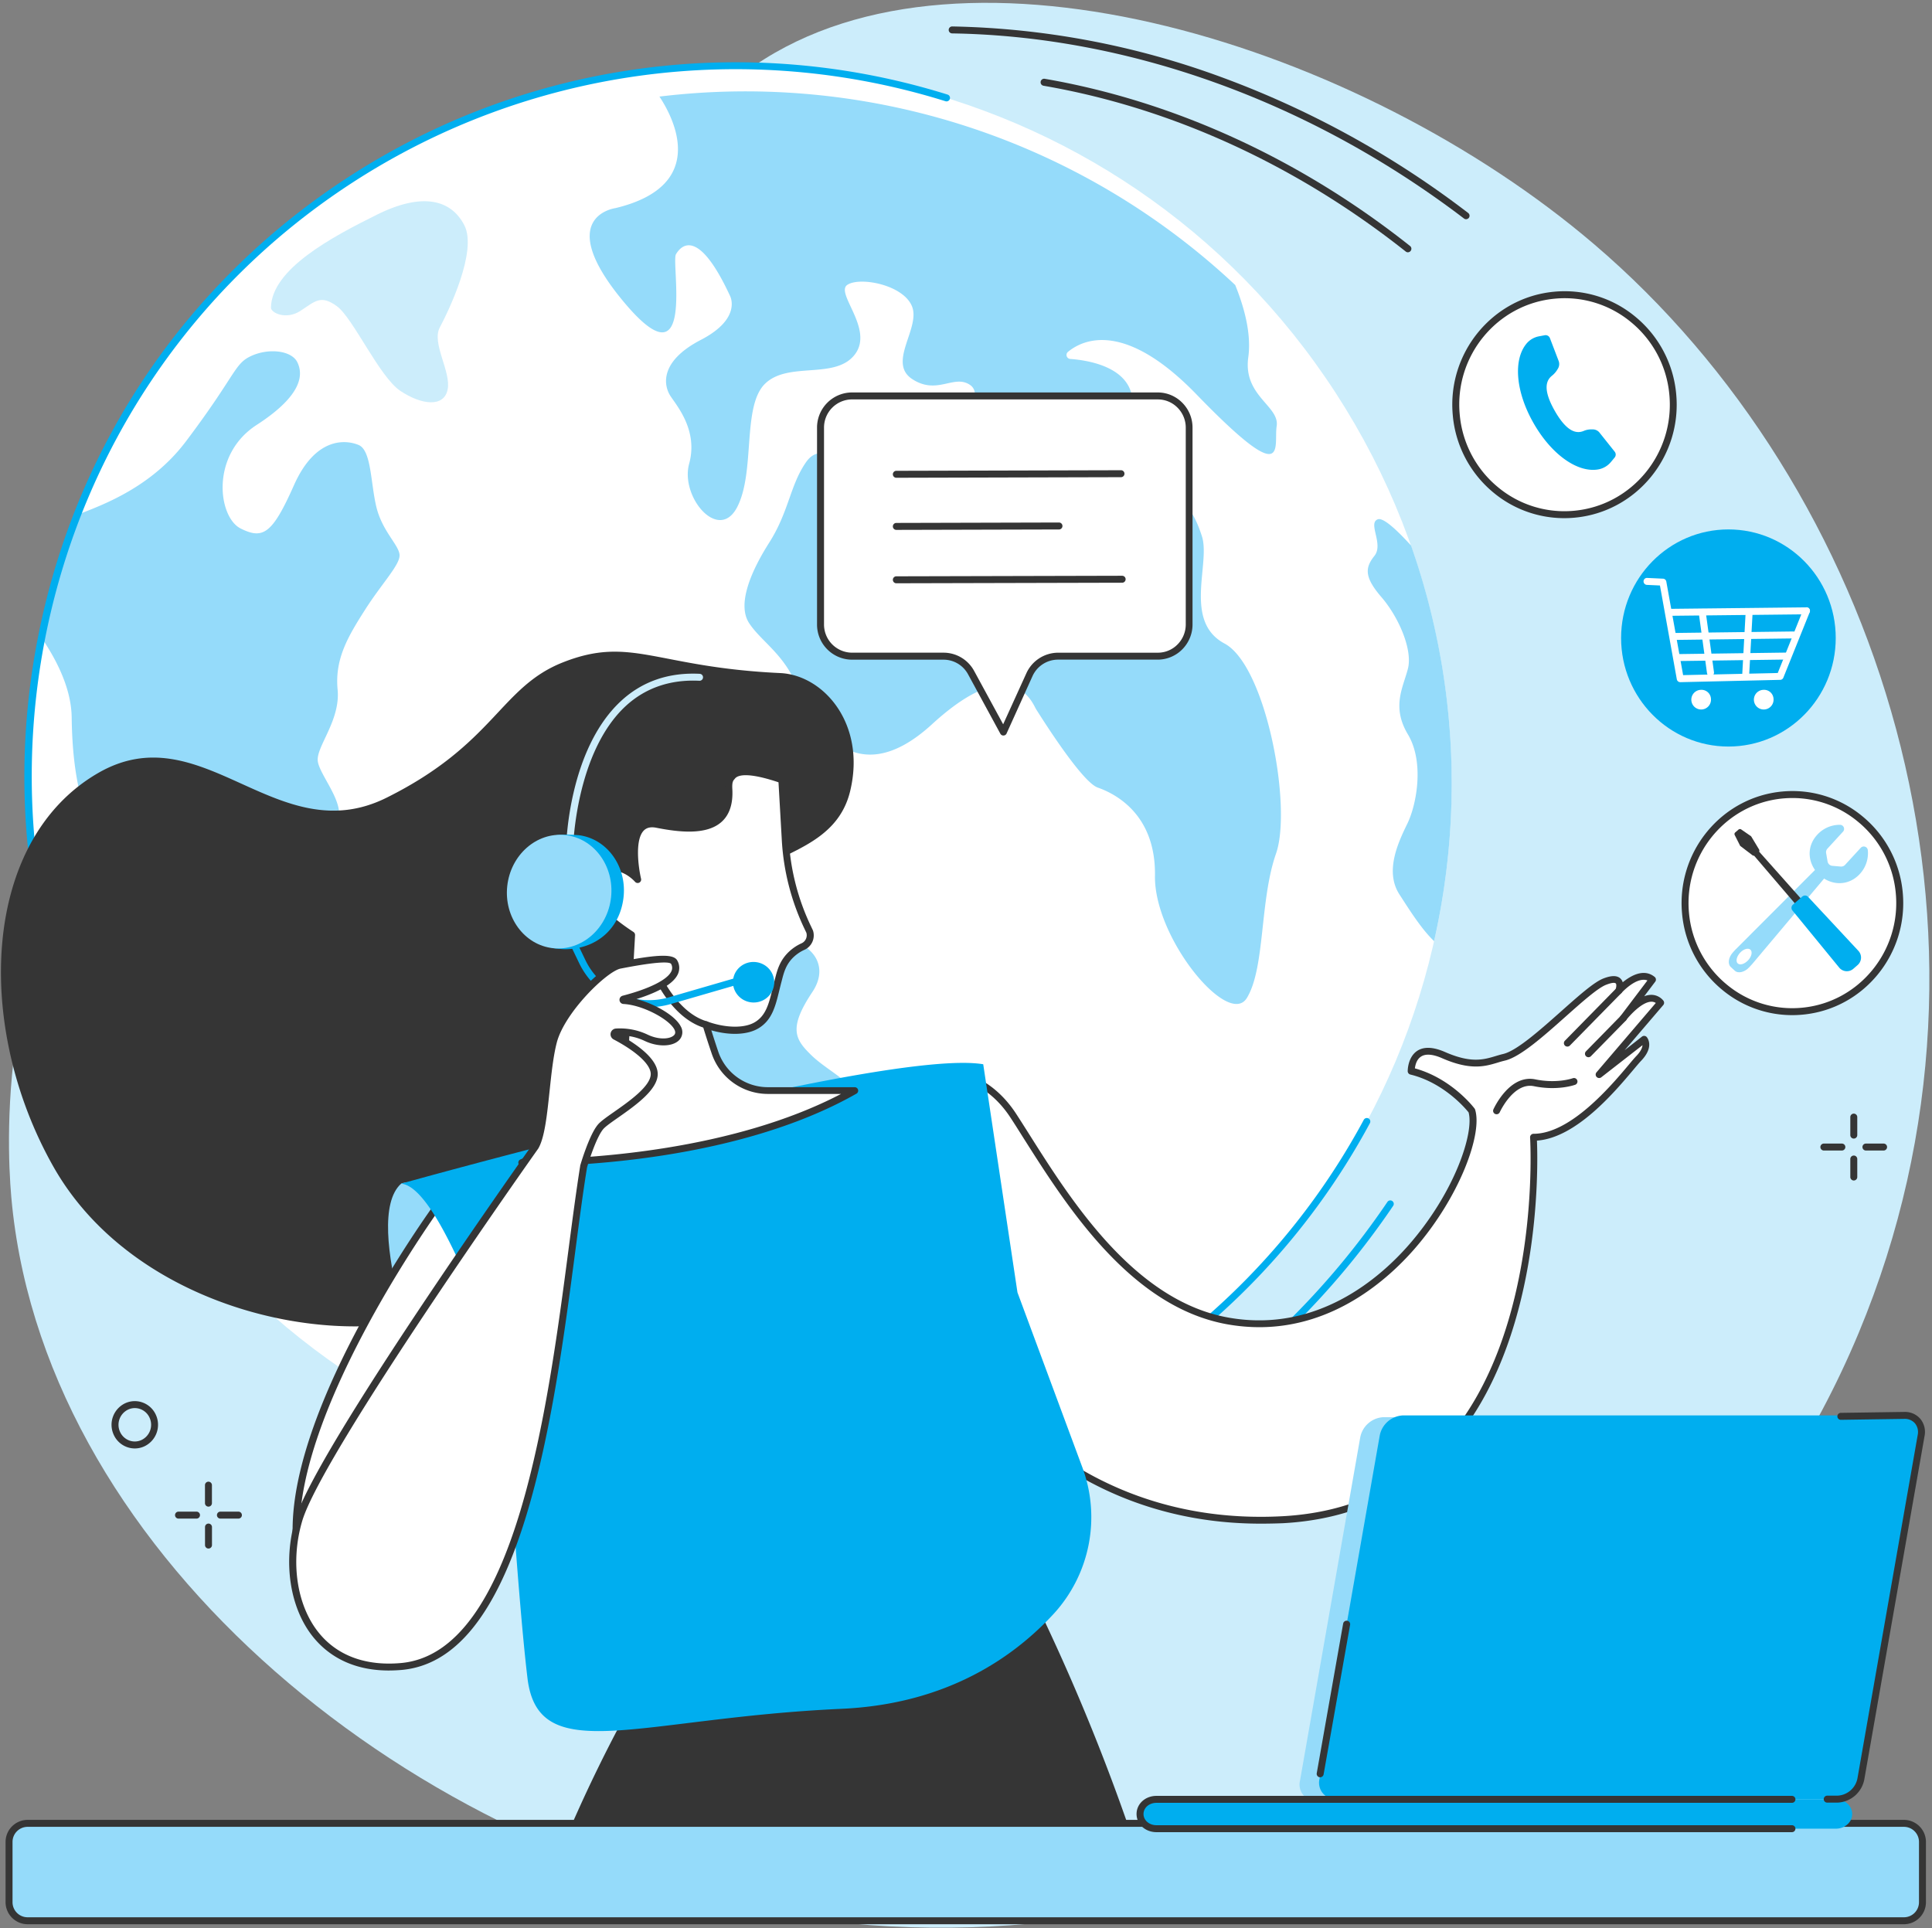 <svg width="512" height="511" fill="none" xmlns="http://www.w3.org/2000/svg"><rect width="100%" height="100%" fill="#808080" stroke="none"/><path d="M125.629 129.592C178.838 75.885 163.596 42.228 200 17.347 256.074-20.9 360.679 12.02 422.394 64.674c75.588 64.427 114.587 182.123 70.173 288.597-47.327 113.376-171.803 172.252-282.88 154.513-99.19-15.839-196.696-94.205-206.469-188.189-1.057-10.191-5.734-65.256 27.044-112.737 27.143-39.238 53.142-34.69 95.367-77.266Z" fill="#CCEDFB"/><path d="M299.202 365.614c87.222-56.578 111.752-173.63 54.79-261.444C297.031 16.356 180.147-8.967 92.925 47.611c-87.222 56.578-111.752 173.63-54.79 261.444 56.961 87.814 173.845 113.136 261.067 56.559Z" fill="#fff"/><path d="M71.805 81.516c-.03 1.383 3.989 3.356 7.824.867 3.835-2.49 5.341-4.376 9.65-1.23 4.309 3.148 11.266 18.76 16.841 22.46 5.575 3.7 11.506 4.425 12.502-.338.995-4.764-4.303-12.293-2.072-16.491 2.232-4.198 10.044-20.228 6.509-27.08-3.534-6.854-11.143-8.778-23.171-2.81-12.029 5.968-27.88 14.432-28.083 24.622Z" fill="#CCEDFB"/><path d="M113.133 257.565a5.335 5.335 0 0 0 .117 5.852c3.755 5.237 10.209 20.16 8.224 27.554-2.527 9.41 6.103 17.824 8.605 21.863 5.052 8.205 8.254 11.241 20.405 8.838 12.152-2.403 16.079-4.628 21.802 2.637 5.722 7.265 26.195 36.374 34.069 42.244 7.873 5.87 22.084 14.481 27.185 15.292 5.102.811 13.645-2.459 1.899-10.381-11.745-7.923-17.947-11.224-16.552-20.812 1.396-9.588 1.144-29.552-1.69-35.489-2.833-5.937-1.702-11.242.738-13.737 2.44-2.496 7.265-8.371 7.799-11.463.535-3.092-6.589-6.245-10.793-10.375-4.204-4.13-6.085-7.032.351-16.687 6.435-9.656-4.96-17.825-18.993-12.834-14.032 4.991-25.501 3.737-28.039-3.301-2.539-7.037-11.771-.141-19.367.67-7.597.812-10.382-3.847-18.151-1.887-10.516 2.649-15.433 8.298-17.609 12.016ZM308.274 130.03c-5.335-2.318-9.176-8.98-8.156-22.164.799-10.357-11.284-12.354-16.509-12.736a1.061 1.061 0 0 1-.927-1.364c.06-.202.18-.382.343-.516 4.02-3.307 15.034-8.365 34.082 11.303 24.634 25.44 20.393 13.743 21.223 8.39.83-5.354-8.943-7.991-7.523-18.243.897-6.447-1.229-13.645-3.46-19.158a189.655 189.655 0 0 0-152.59-49.945c3.356 5.034 13.608 23.51-11.678 29.564 0 0-16.755 2.194 2.329 24.978 19.085 22.785 12.373-10.448 13.731-12.76 1.359-2.31 5.87-7.178 14.291 10.96 0 0 3.399 5.986-7.696 11.74-11.094 5.752-9.834 12.151-8.064 14.861 1.771 2.711 7.376 9.177 4.961 17.972-2.416 8.795 7.836 20.928 12.723 11.5 4.886-9.429 1.229-26.829 7.449-32.766 6.22-5.938 18.525-.941 23.725-7.683 5.2-6.743-5.317-16.307-1.949-18.489 3.369-2.181 14.838 0 17.124 5.747 2.287 5.747-6.607 14.887.043 19.245 6.651 4.357 11.064-1.396 15.366 1.579 4.303 2.975-2.704 14.26-14.087 14.432-11.383.172-7.892 8.494-14.137 7.72-6.245-.775-11.199-7.665-15.366-1.58s-4.474 13.018-9.68 21.211c-5.206 8.193-8.415 16.534-5.335 21.285 3.079 4.751 9.072 8.082 12.563 16.417 3.491 8.334 14.333 30.197 35.938 10.406 21.604-19.792 26.712-5.286 27.591-3.934.878 1.352 11.979 19.207 16.312 20.726 4.333 1.518 15.421 6.84 15.169 23.393-.252 16.552 19.478 40.35 24.352 32.372 4.874-7.977 3.368-25.814 7.72-38.242 4.352-12.428-2.649-49.823-13.639-55.698-10.99-5.876-3.688-21.199-5.98-28.391-2.293-7.191-4.93-9.809-10.259-12.132ZM10.691 168.548c3.805 5.532 8.193 13.436 8.304 21.549.332 24.475 6.325 32.933 16.54 51.015 10.215 18.083 54.168 33.086 62.257 32.41 8.088-.676 4.044-8.931.08-15.046-3.965-6.116-11.291-11.783-19.41-16.595-8.12-4.813-11.064-9.3-11.87-12.908-.805-3.608 2.791-7.296 7.493-6.226 4.702 1.069 13.153-.768 15.243-4.696 2.563-4.825-4.647-12.52-5.114-16.337-.467-3.817 6.042-10.774 5.255-18.955-.786-8.181 2.828-14.18 7.302-21.199 4.475-7.019 9.312-11.936 9.115-14.524-.196-2.588-4.523-6.208-6.103-12.502-1.58-6.294-1.31-15.157-4.739-16.595-3.43-1.438-11.444-2.176-17.148 10.67-5.704 12.846-8.181 14.45-14.137 11.451-5.956-2.999-8.095-19.453 4.26-27.444 12.354-7.99 12.292-13.478 10.786-16.595-1.506-3.116-7.492-3.823-12.145-1.72-4.653 2.101-3.897 4.793-17.37 22.655-8.985 11.936-21.512 16.626-27.824 19.103a204.205 204.205 0 0 0-10.775 32.489ZM365.133 137.632c-2.735 1.014 1.604 6.546-.885 9.675-2.49 3.128-2.772 5.593 1.844 10.946 4.616 5.354 8.297 13.959 7.025 18.962-1.272 5.003-4.401 10.055 0 17.431 4.401 7.375 2.286 18.623-.135 23.602-2.422 4.978-6.091 12.674-2.108 18.814 2.563 3.952 5.74 9.072 9.17 12.366a189.605 189.605 0 0 0-6.103-104.85c-3.209-3.522-7.247-7.524-8.808-6.946Z" fill="#95DBFA"/><path d="M201.535 412.496a.92.92 0 1 1-.031-1.844 208.815 208.815 0 0 0 49.897-7.928.921.921 0 0 1 1.058 1.338.93.93 0 0 1-.554.438 211.218 211.218 0 0 1-50.333 7.99l-.037.006ZM283.839 392.411a.922.922 0 0 1-.393-1.751 213.026 213.026 0 0 0 24.585-13.725 208.779 208.779 0 0 0 59.62-58.348.924.924 0 0 1 1.701.325.914.914 0 0 1-.177.708 210.642 210.642 0 0 1-60.136 58.864 215.415 215.415 0 0 1-24.788 13.841.888.888 0 0 1-.412.086ZM197.487 396.696c-2.828 0-5.659-.061-8.495-.184a.926.926 0 0 1-.882-.962.92.92 0 0 1 .962-.882 186.42 186.42 0 0 0 172.338-97.875.926.926 0 0 1 1.251-.378.926.926 0 0 1 .378 1.251 188.313 188.313 0 0 1-165.552 99.03ZM47.44 323.092a.925.925 0 0 1-.731-.356 197.782 197.782 0 0 1-9.349-13.184C9.677 266.89.162 216.047 10.562 166.428c10.4-49.62 39.466-92.097 81.875-119.578a188.328 188.328 0 0 1 158.644-21.795.924.924 0 1 1-.547 1.764A186.497 186.497 0 0 0 93.427 48.381C6.763 104.589-17.687 221.302 38.91 308.55a186.737 186.737 0 0 0 9.275 13.043.932.932 0 0 1-.166 1.296.92.92 0 0 1-.578.203Z" fill="#00AEEF"/><path d="M301.697 491.849a551.596 551.596 0 0 0-26.835-66.326l-104.433 20.505a389.882 389.882 0 0 0-22.409 45.821h153.677ZM206.759 178.381c11.629.547 22.815 13.602 18.537 31.304-3.491 14.456-18.672 16.072-26.656 22.6-25.815 21.106-40.13 97.389-76.707 113.947-29.177 13.209-85.687 2.022-107.783-37.038-21.014-37.142-19.053-86.362 11.777-104.273 27.732-16.103 47.413 20.99 76.54 6.485 28.692-14.291 30.056-29.337 46.817-35.901 18.003-7.069 24.512 1.334 57.475 2.876Z" fill="#353535"/><path d="M113.951 370.418s-18.63-46.829-7.652-56.712c.572-.517 7.99-1.273 15.587 5.673 7.167 6.564 14.555 20.836 14.555 20.836l2.458 32.33-24.948-2.127Z" fill="#95DBFA"/><path d="M255.661 285.42s7.265 1.561 12.969 10.375c11.389 17.591 28.992 49.576 57.161 54.352 42.281 7.173 67.893-44.254 64.26-55.791 0 0-6.072-8.064-16.048-10.498 0 0-.104-8.039 8.568-4.228 8.673 3.81 12.146 1.481 16.024.571 6.816-1.598 21.297-17.972 26.694-20.055 5.396-2.084 3.687 2.415 3.687 2.415s5.286-5.949 8.931-2.962l-7.769 10.264s6.282-8.304 9.926-4.136l-16.257 19.023 11.912-9.355s1.659 1.844-1.457 5.064c-3.116 3.221-15.777 20.898-27.904 20.898 0 0 6.533 97.414-66.381 101.366-62.693 3.399-88.188-47.155-88.188-47.155l3.872-70.148Z" fill="#fff"/><path d="M334.064 403.813c-29.472 0-50.001-12.133-62.288-22.692-14.192-12.201-20.762-25.004-20.817-25.108a.958.958 0 0 1-.099-.467l3.885-70.155a.92.92 0 0 1 .102-.381.922.922 0 0 1 .254-.301.94.94 0 0 1 .756-.166c.314.067 7.702 1.752 13.522 10.781 1.076 1.659 2.207 3.448 3.399 5.328 11.162 17.665 28.034 44.353 53.142 48.612 23.184 3.94 39.736-10.498 47.536-19.453 12.065-13.848 17.246-29.589 15.734-34.998-.805-1.008-6.57-7.873-15.433-10.03a.93.93 0 0 1-.701-.886c0-.153 0-3.687 2.502-5.378 1.77-1.174 4.247-1.075 7.375.289 6.921 3.037 10.246 2.041 13.461 1.07.645-.191 1.309-.394 1.979-.547 3.602-.848 9.834-6.411 15.366-11.322 4.659-4.143 8.685-7.726 11.205-8.697 2.163-.836 3.645-.817 4.53.061.265.268.459.598.565.959 2.059-1.696 5.581-3.78 8.464-1.419a.915.915 0 0 1 .147 1.266l-2.919 3.86a5.646 5.646 0 0 1 1.745-.375 4.103 4.103 0 0 1 3.295 1.487.928.928 0 0 1 0 1.229l-10.228 11.961 4.61-3.62a.93.93 0 0 1 1.229.104c.092.105 2.194 2.508-1.475 6.325-.449.467-1.137 1.285-2.01 2.323-4.991 5.938-15.212 18.095-25.593 18.821.301 7.209 1.174 53.584-23.043 80.935-11.156 12.594-26.054 19.478-44.285 20.467-1.991.078-3.962.117-5.912.117Zm-81.347-48.415c.909 1.703 7.375 13.307 20.319 24.407 12.834 11.008 34.85 23.768 66.885 22.035 17.72-.965 32.182-7.64 43.025-19.853 25.679-28.992 22.575-80.025 22.544-80.517a.914.914 0 0 1 .246-.695.922.922 0 0 1 .67-.288c9.834 0 20.572-12.754 25.151-18.2.891-1.063 1.592-1.899 2.09-2.415 1.229-1.279 1.586-2.232 1.635-2.871l-10.879 8.476a.92.92 0 0 1-1.272-1.328l15.673-18.334a2.087 2.087 0 0 0-1.229-.332c-2.459.086-5.643 3.589-6.663 4.917a.924.924 0 0 1-1.469-1.112l7.142-9.441c-2.901-1.094-6.841 3.27-6.884 3.319a.921.921 0 0 1-1.555-.934c.184-.504.295-1.353.055-1.586-.239-.234-.909-.289-2.569.35-2.206.854-6.306 4.499-10.639 8.353-5.962 5.304-12.121 10.787-16.177 11.74a27.51 27.51 0 0 0-1.875.522c-3.368 1.014-7.191 2.157-14.751-1.149-2.496-1.094-4.383-1.23-5.594-.443-1.21.787-1.518 2.25-1.635 3.129 9.73 2.686 15.563 10.313 15.815 10.645a.966.966 0 0 1 .141.277c2.023 6.416-4.075 23.159-16.054 36.915-7.123 8.168-21.309 20.756-41.125 20.756a48.482 48.482 0 0 1-8.113-.695c-25.92-4.394-43.025-31.506-54.396-49.441-1.186-1.881-2.311-3.688-3.386-5.316-4.149-6.417-9.189-8.851-11.34-9.65l-3.786 68.759Z" fill="#353535"/><path d="M415.373 277.375a.948.948 0 0 1-.651-.258.923.923 0 0 1 0-1.309l13.626-13.891a.923.923 0 1 1 1.316 1.291l-13.627 13.891a.935.935 0 0 1-.664.276ZM420.919 280.192a.932.932 0 0 1-.614-.264.923.923 0 0 1 0-1.303l9.219-9.41a.925.925 0 1 1 1.316 1.296l-9.22 9.404a.904.904 0 0 1-.701.277ZM396.613 295.309a.911.911 0 0 1-.778-.417.911.911 0 0 1-.064-.88c.172-.387 4.302-9.342 11.1-7.947 5.827 1.192 9.926-.301 9.969-.313a.923.923 0 0 1 .646 1.727c-.191.067-4.653 1.69-10.984.393-5.372-1.1-9.01 6.816-9.047 6.896a.917.917 0 0 1-.842.541Z" fill="#353535"/><path d="M116.189 319.282s-37.818 51.826-37.72 86.264c.098 34.439 27.825 25.342 27.825 25.342l30.117-90.671-20.222-20.935Z" fill="#fff"/><path d="M98.631 432.91c-3.688 0-8.131-.769-12.016-3.578-5.992-4.302-9.041-12.329-9.072-23.786-.098-34.34 36.344-84.685 37.892-86.811l.646-.885 21.401 22.127-30.467 91.636-.436.141a27.601 27.601 0 0 1-7.948 1.156Zm17.659-112.196c-4.96 7.013-36.995 53.541-36.878 84.82 0 10.83 2.82 18.334 8.31 22.293 6.797 4.917 15.802 2.864 17.867 2.298l29.816-89.681-19.115-19.73Z" fill="#353535"/><path d="M106.293 313.706s128.348-35.975 154.274-31.647l9.072 60.474 17.16 46.263a37.912 37.912 0 0 1-7.424 38.765c-10.701 11.678-28.483 24.063-56.338 25.323-54.088 2.459-80.388 15.76-83.253-8.137-2.864-23.897-6.275-81.225-6.275-81.225-8.636-22.809-19.158-49.158-27.216-49.816Z" fill="#00AEEF"/><path d="M189.506 278.979a216.563 216.563 0 0 1-2.385-7.376c5.126 1.844 10.418 1.93 13.46.074 3.75-2.286 4.26-6.478 5.581-11.531.553-2.108 1.033-4.56 3.104-6.761a11.27 11.27 0 0 1 3.583-2.532 3.272 3.272 0 0 0 1.74-3.964l-.449-.959a62.092 62.092 0 0 1-5.999-23.295l-.915-15.95c-8.87-3.073-12.017-2.323-13.141-.891-.412.529-1.045.897-.898 3.35.689 11.85-10.024 11.125-19.053 9.355-9.029-1.771-5.127 14.628-5.127 14.628s-5.869-6.896-11.739-.4c-4.204 4.653 4.72 11.543 10.111 15.077l-1.943 34.42a23.763 23.763 0 0 1-14.523 20.56l-12.643 5.31s52.115 1.475 88.255-19.121h-23.018a14.798 14.798 0 0 1-14.001-9.994Z" fill="#fff"/><path d="M140.267 309.065h-2.022a.929.929 0 0 1-.332-1.776l12.643-5.305a22.977 22.977 0 0 0 13.958-19.766l1.918-33.91c-4.88-3.245-10.578-7.892-11.131-12.163a4.836 4.836 0 0 1 1.285-4.014c1.88-2.084 3.964-3.122 6.232-3.073a8.769 8.769 0 0 1 4.8 1.678c-.498-3.399-.879-9.164 1.666-11.814 1.229-1.272 2.913-1.702 5.028-1.29 5.482 1.075 12.219 1.924 15.642-1.07 1.752-1.524 2.502-3.921 2.305-7.326-.135-2.336.375-3.135.965-3.817l.129-.154c1.807-2.311 6.306-2.126 14.167.584a.927.927 0 0 1 .615.818l.91 15.98a60.836 60.836 0 0 0 5.919 22.938l.442.928c.02.04.037.081.049.123a4.194 4.194 0 0 1-2.237 5.077 10.345 10.345 0 0 0-3.288 2.324c-1.727 1.844-2.237 3.86-2.735 5.802l-.154.584c-.184.707-.35 1.395-.516 2.065-1.033 4.216-1.924 7.855-5.477 10.018-2.919 1.783-7.615 1.973-12.538.56a265.065 265.065 0 0 0 1.844 5.673 13.883 13.883 0 0 0 13.128 9.398h23.025a.921.921 0 0 1 .454 1.721c-31.881 18.138-76.7 19.207-86.694 19.207Zm22.453-78.2c-1.672 0-3.276.836-4.764 2.458a3.048 3.048 0 0 0-.83 2.545c.369 2.846 4.303 6.915 10.763 11.143a.948.948 0 0 1 .412.824l-1.949 34.42a24.827 24.827 0 0 1-15.083 21.358l-8.433 3.584c12.975-.197 51.052-2.139 80.05-17.272h-19.385a15.72 15.72 0 0 1-14.874-10.645 225.578 225.578 0 0 1-2.397-7.419.932.932 0 0 1 .245-.94.92.92 0 0 1 .947-.197c4.917 1.77 9.92 1.844 12.674.154 2.901-1.764 3.688-4.917 4.646-8.882.166-.682.338-1.377.523-2.096l.147-.571c.529-2.066 1.125-4.413 3.178-6.602a12.145 12.145 0 0 1 3.872-2.747 2.338 2.338 0 0 0 1.229-2.79l-.411-.861a62.674 62.674 0 0 1-6.091-23.633l-.879-15.366c-8.464-2.833-10.861-1.843-11.531-.989l-.184.221c-.308.357-.615.719-.523 2.502.234 3.958-.75 6.927-2.925 8.826-4.032 3.522-11.316 2.649-17.21 1.493-1.481-.295-2.576-.043-3.344.756-2.458 2.551-1.34 10.068-.707 12.748a.918.918 0 0 1-1.077 1.116.918.918 0 0 1-.521-.305s-2.458-2.821-5.531-2.858l-.037.025Z" fill="#353535"/><path d="M187.094 272.513a.948.948 0 0 1-.265-.037c-10.11-2.981-14.849-16.484-15.046-17.056a.921.921 0 0 1 .255-.996.92.92 0 0 1 1.018-.146.943.943 0 0 1 .473.527c.043.136 4.634 13.178 13.823 15.889a.921.921 0 0 1-.258 1.807v.012Z" fill="#353535"/><path d="M172.014 266.922a20.562 20.562 0 0 1-18.538-11.678l-4.026-8.365a.919.919 0 0 1-.038-.706.918.918 0 0 1 .821-.616.916.916 0 0 1 .667.235c.09.081.163.178.216.288l4.013 8.353a18.72 18.72 0 0 0 22.127 9.889l19.736-5.728a.922.922 0 0 1 1.144.633.927.927 0 0 1-.633 1.143l-19.73 5.722c-1.872.546-3.81.825-5.759.83Z" fill="#00AEEF"/><path d="M150.947 225.433a.91.91 0 0 1-.647-.283.913.913 0 0 1-.257-.657c0-1.051.707-25.815 14.45-38.63 5.624-5.243 12.668-7.695 20.941-7.283a.916.916 0 0 1 .823.611.923.923 0 0 1-.915 1.232c-7.751-.381-14.34 1.9-19.589 6.761-13.171 12.293-13.86 37.075-13.866 37.321a.922.922 0 0 1-.94.928Z" fill="#CCEDFB"/><path d="M205.128 261.031c.387-2.94-1.728-5.643-4.722-6.036-2.994-.393-5.735 1.672-6.121 4.612-.386 2.941 1.728 5.643 4.723 6.037 2.994.393 5.734-1.672 6.12-4.613ZM165.216 238.05c1.045-8.267-4.247-15.741-11.825-16.699a46.483 46.483 0 0 0-4.721-.129c-6.576.442-9.963 5.998-10.891 13.356-1.008 7.935 2.016 15.366 9.115 16.761.289.055 2.391.227 2.698.227 8.304.025 14.579-5.255 15.624-13.516Z" fill="#00AEEF"/><path d="M161.942 237.781c.885-8.285-4.561-15.655-12.151-16.466-7.591-.811-14.469 5.249-15.366 13.522-.898 8.273 4.56 15.655 12.151 16.46 7.591.805 14.481-5.231 15.366-13.516Z" fill="#95DBFA"/><path d="M179.584 272.422c-1.481-2.92-8.691-6.945-14.247-7.265a.196.196 0 0 1-.19-.175.193.193 0 0 1 .147-.212c4.566-1.174 16.079-4.684 13.393-9.767-.984-1.875-10.529.043-14.42.787-3.89.744-15.476 11.936-17.652 20.32-2.176 8.383-2.035 23.085-4.794 27.794 0 0-57.358 80.83-62.693 98.993-5.335 18.162 2.366 40.99 27.148 38.765 37.001-3.313 41.894-93.234 48.348-132.46 0 0 2.304-7.96 4.523-10.572 2.219-2.612 14.137-8.605 14.217-13.928.067-4.056-6.927-8.248-10.308-10.037a.612.612 0 0 1 .246-1.149 16.095 16.095 0 0 1 7.892 1.5c4.979 2.403 10.031.657 8.39-2.594Z" fill="#fff"/><path d="M103.023 442.732c-8.359 0-15.194-2.988-19.92-8.734-6.282-7.653-8.187-19.964-4.843-31.347 5.28-18.046 60.111-95.471 62.779-99.233 1.462-2.532 2.102-8.549 2.716-14.37.498-4.665 1.008-9.49 1.967-13.159 2.2-8.458 13.762-20.099 18.365-20.984l.492-.092c10.08-1.943 13.989-1.998 14.923-.222a3.939 3.939 0 0 1 .16 3.541c-1.358 3.073-6.613 5.286-10.996 6.656 4.918 1.26 10.314 4.426 11.734 7.234a3.015 3.015 0 0 1-.43 3.651c-1.758 1.783-5.698 1.844-9.158.185a14.87 14.87 0 0 0-6.27-1.432c4.081 2.28 9.834 6.22 9.761 10.307-.074 4.087-5.802 8.175-10.406 11.402-1.758 1.229-3.417 2.391-4.026 3.104-1.703 2.003-3.688 7.99-4.302 10.178-1.015 6.202-2.016 13.823-3.074 21.887-2.852 21.752-6.404 48.821-13.134 70.714-7.991 26.03-18.784 39.306-32.957 40.566a43.182 43.182 0 0 1-3.381.148Zm73.007-187.643c-1.795 0-5.114.369-11.064 1.518l-.485.093c-3.614.688-14.844 11.592-16.933 19.631-.922 3.54-1.426 8.298-1.912 12.907-.67 6.319-1.303 12.293-2.981 15.139l-.043.068c-.572.805-57.327 80.91-62.54 98.716-3.177 10.836-1.407 22.484 4.5 29.675 4.917 6.011 12.434 8.746 21.684 7.916 30.388-2.722 38.833-67.099 44.42-109.694 1.063-8.101 2.071-15.759 3.073-22.004v-.104c.092-.332 2.391-8.181 4.708-10.91.763-.897 2.354-2.01 4.377-3.423 3.804-2.668 9.563-6.7 9.619-9.921.043-2.495-3.627-5.937-9.835-9.219a1.534 1.534 0 0 1-.785-1.675 1.526 1.526 0 0 1 1.4-1.208 17.014 17.014 0 0 1 8.347 1.592c3.012 1.463 5.999 1.229 7.037.178.246-.252.529-.682.105-1.518-1.334-2.637-8.242-6.46-13.479-6.761a1.11 1.11 0 0 1-1.066-1.003 1.116 1.116 0 0 1 .851-1.191c7.08-1.844 11.905-4.253 12.907-6.509a2.07 2.07 0 0 0-.098-1.936c-.154-.203-.676-.357-1.807-.357ZM388.521 58.098a.904.904 0 0 1-.553-.19C347.402 27.01 299.257 9.59 252.336 8.854a.921.921 0 1 1 0-1.844 218.13 218.13 0 0 1 71.052 13.325 247.9 247.9 0 0 1 65.692 36.11.92.92 0 0 1 .179 1.29.948.948 0 0 1-.738.363Z" fill="#353535"/><path d="M373.111 66.87a.914.914 0 0 1-.571-.203c-28.888-22.89-62.079-38.108-95.988-43.94a.933.933 0 0 1-.765-1.08.933.933 0 0 1 1.078-.765c34.242 5.913 67.721 21.236 96.818 44.316a.926.926 0 0 1 .154 1.297.947.947 0 0 1-.726.374ZM35.723 383.88a6.145 6.145 0 0 1-5.642-3.756 6.311 6.311 0 0 1 3.153-8.248 6.045 6.045 0 0 1 4.683-.123 6.146 6.146 0 0 1 3.442 3.337 6.32 6.32 0 0 1-3.153 8.255 6.058 6.058 0 0 1-2.483.535Zm0-10.695a4.135 4.135 0 0 0-1.727.375 4.47 4.47 0 0 0-2.219 5.839 4.353 4.353 0 0 0 2.416 2.348 4.213 4.213 0 0 0 3.264-.086 4.468 4.468 0 0 0 2.218-5.839 4.292 4.292 0 0 0-2.415-2.348 4.176 4.176 0 0 0-1.543-.289h.006ZM491.274 301.757a.92.92 0 0 1-.922-.922v-4.769a.92.92 0 0 1 .922-.922.919.919 0 0 1 .921.922v4.769a.921.921 0 0 1-.921.922ZM491.274 312.864a.92.92 0 0 1-.922-.922v-4.769a.921.921 0 1 1 1.843 0v4.769a.92.92 0 0 1-.921.922ZM488.101 304.923h-4.757a.921.921 0 1 1 0-1.844h4.769a.921.921 0 1 1 0 1.844h-.012ZM499.213 304.923h-4.764a.923.923 0 0 1 0-1.844h4.764a.923.923 0 0 1 0 1.844ZM55.242 399.301a.922.922 0 0 1-.922-.922v-4.77a.92.92 0 0 1 .922-.921.921.921 0 0 1 .922.921v4.77a.921.921 0 0 1-.922.922ZM55.242 410.407a.919.919 0 0 1-.91-.922v-4.769a.922.922 0 1 1 1.844 0v4.769a.92.92 0 0 1-.934.922ZM52.078 402.473h-4.77a.921.921 0 1 1 0-1.844h4.77a.921.921 0 1 1 0 1.844ZM63.184 402.473h-4.77a.921.921 0 1 1 0-1.844h4.77a.921.921 0 1 1 0 1.844Z" fill="#353535"/><path d="M504.541 483.242H7.3a4.917 4.917 0 0 0-4.917 4.917v15.981a4.917 4.917 0 0 0 4.917 4.917H504.54a4.918 4.918 0 0 0 4.917-4.917v-15.981a4.918 4.918 0 0 0-4.917-4.917Z" fill="#95DBFA"/><path d="M504.544 509.979H7.304a5.853 5.853 0 0 1-5.827-5.839v-15.981a5.851 5.851 0 0 1 5.839-5.839h497.24a5.849 5.849 0 0 1 5.839 5.839v15.981a5.84 5.84 0 0 1-3.614 5.396 5.837 5.837 0 0 1-2.237.443ZM7.304 484.164a4.004 4.004 0 0 0-3.984 3.995v15.981a4.001 4.001 0 0 0 3.996 3.995h497.24a4 4 0 0 0 3.995-3.995v-15.981a3.998 3.998 0 0 0-3.995-3.995H7.303Z" fill="#353535"/><path d="M366.716 375.588h132.853a4.353 4.353 0 0 1 4.375 3.341c.153.648.156 1.321.008 1.97l-15.981 91.089a6.61 6.61 0 0 1-6.244 5.31H348.879a4.33 4.33 0 0 1-4.376-5.31l15.98-91.089a6.601 6.601 0 0 1 6.233-5.311Z" fill="#95DBFA"/><path d="M371.887 375.121H504.74a4.332 4.332 0 0 1 3.501 1.575 4.331 4.331 0 0 1 .882 3.735l-15.981 91.083a6.597 6.597 0 0 1-6.238 5.311H354.05a4.354 4.354 0 0 1-3.498-1.577 4.353 4.353 0 0 1-.884-3.734l15.98-91.083a6.588 6.588 0 0 1 6.239-5.31ZM306.453 476.879h180.046c2.403 0 4.351 1.702 4.351 3.884s-1.948 3.891-4.351 3.891H306.453c-2.403 0-4.351-1.696-4.351-3.891 0-2.194 1.948-3.884 4.351-3.884Z" fill="#00AEEF"/><path d="M349.86 471.022h-.159a.926.926 0 0 1-.75-1.07l7-39.668a.936.936 0 0 1 1.844.319l-7.025 39.657a.925.925 0 0 1-.91.762ZM486.902 477.748h-2.668a.922.922 0 1 1 0-1.844h2.668a5.658 5.658 0 0 0 5.335-4.548l15.981-91.083a3.642 3.642 0 0 0-.72-3.03 3.503 3.503 0 0 0-2.753-1.199l-16.884.246a.907.907 0 0 1-.865-.555.898.898 0 0 1-.069-.355.906.906 0 0 1 .261-.655.917.917 0 0 1 .648-.279l16.897-.246a5.34 5.34 0 0 1 4.179 1.844 5.46 5.46 0 0 1 1.072 2.152 5.46 5.46 0 0 1 .041 2.403l-15.981 91.089a7.56 7.56 0 0 1-7.142 6.06ZM474.883 485.578h-168.41c-2.957 0-5.274-2.114-5.274-4.813 0-2.698 2.317-4.806 5.274-4.806h168.41a.921.921 0 1 1 0 1.844h-168.41c-1.924 0-3.43 1.303-3.43 2.962 0 1.66 1.506 2.969 3.43 2.969h168.41a.921.921 0 1 1 0 1.844Z" fill="#353535"/><path d="M306.779 173.919H280.35a8.322 8.322 0 0 0-7.566 4.917l-6.903 15.188-8.568-15.735a8.31 8.31 0 0 0-7.296-4.363h-24.278a8.377 8.377 0 0 1-8.297-8.452v-52.115a8.373 8.373 0 0 1 8.328-8.426h81.009a8.366 8.366 0 0 1 7.709 5.211 8.347 8.347 0 0 1 .619 3.209v52.121a8.376 8.376 0 0 1-8.328 8.445Z" fill="#fff"/><path d="M265.916 194.934a.905.905 0 0 1-.812-.48l-8.555-15.74a7.38 7.38 0 0 0-6.485-3.879h-24.278a9.315 9.315 0 0 1-8.574-5.792 9.292 9.292 0 0 1-.688-3.569v-52.115a9.303 9.303 0 0 1 9.256-9.348h81.003a9.124 9.124 0 0 1 6.546 2.741 9.323 9.323 0 0 1 2.704 6.601v52.121a9.346 9.346 0 0 1-2.704 6.608 9.165 9.165 0 0 1-6.546 2.741h-26.429a7.437 7.437 0 0 0-6.731 4.37l-6.871 15.206a.905.905 0 0 1-.327.382.91.91 0 0 1-.479.153h-.03Zm-40.136-89.079a7.46 7.46 0 0 0-7.406 7.504v52.115a7.468 7.468 0 0 0 7.406 7.505h24.278a9.218 9.218 0 0 1 8.101 4.843l7.689 14.137 6.147-13.522a9.27 9.27 0 0 1 8.408-5.452h26.429a7.316 7.316 0 0 0 5.231-2.194 7.514 7.514 0 0 0 2.175-5.31v-52.122a7.482 7.482 0 0 0-2.169-5.304 7.304 7.304 0 0 0-5.237-2.194l-81.052-.006Z" fill="#353535"/><path d="M237.496 126.623a.923.923 0 0 1 0-1.844l59.62-.154a.923.923 0 0 1 0 1.844l-59.62.154ZM237.496 140.435a.923.923 0 0 1 0-1.844l43.185-.111a.923.923 0 0 1 0 1.844l-43.185.111ZM237.496 154.585a.923.923 0 0 1 0-1.844l59.884-.147a.921.921 0 1 1 0 1.844l-59.884.147Z" fill="#353535"/><path d="M414.588 136.395c15.913 0 28.814-13.049 28.814-29.146s-12.901-29.146-28.814-29.146c-15.914 0-28.815 13.049-28.815 29.146s12.901 29.146 28.815 29.146Z" fill="#fff"/><path d="M414.537 137.325a29.324 29.324 0 0 1-18.796-6.81 29.951 29.951 0 0 1-10.738-20.455c-1.536-16.503 10.498-31.193 26.823-32.742a29.314 29.314 0 0 1 21.623 6.675 29.969 29.969 0 0 1 10.762 20.455c1.531 16.503-10.504 31.193-26.829 32.742-.965.092-1.905.135-2.845.135Zm-27.69-27.431a28.104 28.104 0 0 0 10.105 19.201 27.494 27.494 0 0 0 20.283 6.263c15.31-1.456 26.601-15.243 25.163-30.732a28.103 28.103 0 0 0-10.105-19.2 27.491 27.491 0 0 0-20.283-6.264c-15.329 1.444-26.632 15.23-25.163 30.732Z" fill="#353535"/><path d="m427.917 119.716-4.105-5.151a2.277 2.277 0 0 0-.729-.543 2.284 2.284 0 0 0-.882-.219h-.688c-.624.02-1.24.158-1.813.405-1.617.677-4.235.701-7.659-5.304-3.423-6.005-2.108-8.248-.731-9.342a6.212 6.212 0 0 0 1.481-1.74l.154-.258a2.38 2.38 0 0 0 .154-1.788l-2.361-6.177a1.226 1.226 0 0 0-1.327-.757l-1.518.283a5.672 5.672 0 0 0-3.301 1.881c-3.596 4.241-2.993 12.741 1.844 21.186 4.837 8.446 11.826 13.246 17.259 12.189a5.656 5.656 0 0 0 3.202-1.918l1.02-1.229a1.231 1.231 0 0 0 0-1.518Z" fill="#00AEEF"/><path d="M474.986 268.117c15.707 0 28.439-12.881 28.439-28.771s-12.732-28.771-28.439-28.771c-15.706 0-28.439 12.881-28.439 28.771s12.733 28.771 28.439 28.771Z" fill="#fff"/><path d="M474.949 269.04a29 29 0 0 1-18.562-6.724 29.585 29.585 0 0 1-10.621-20.197c-1.512-16.3 10.369-30.806 26.485-32.336a28.992 28.992 0 0 1 21.353 6.595 29.59 29.59 0 0 1 10.645 20.197c1.512 16.3-10.369 30.805-26.485 32.33-.958.092-1.893.135-2.815.135Zm.093-57.542c-.867 0-1.74.043-2.619.123-15.101 1.432-26.239 15.04-24.825 30.326a27.759 27.759 0 0 0 9.969 18.949 27.132 27.132 0 0 0 19.995 6.177c15.107-1.414 26.245-15.04 24.843-30.301a27.757 27.757 0 0 0-9.969-18.95 27.14 27.14 0 0 0-17.394-6.324Z" fill="#353535"/><path d="m488.432 220.398-4.143 4.518a1.373 1.373 0 0 0-.344 1.186l.381 2.207a1.406 1.406 0 0 0 1.266 1.161l2.225.191a1.397 1.397 0 0 0 1.156-.455l4.142-4.511a1.086 1.086 0 0 1 1.136-.299 1.08 1.08 0 0 1 .739.913 8.11 8.11 0 0 1-2.114 6.313c-2.981 3.245-7.56 3.159-10.683.295-3.122-2.864-3.608-7.425-.614-10.67a8.08 8.08 0 0 1 6.103-2.649 1.089 1.089 0 0 1 1.01 1.26 1.08 1.08 0 0 1-.26.54Z" fill="#95DBFA"/><path d="m459.991 251.586-.713.78c-1.229 1.334-1.488 3.074-.615 3.91l1.07.983c.903.83 2.624.412 3.847-.922l.713-.774c.049-.056.099-.105.142-.16l20.16-23.971-2.33-2.139-22.127 22.158-.147.135Zm1.137.934c.922-1.002 2.157-1.377 2.753-.83.597.547.332 1.807-.614 2.815-.947 1.008-2.151 1.377-2.748.83-.596-.547-.313-1.807.609-2.815Z" fill="#95DBFA"/><path d="m480.871 242.207-1.623 1.413-14.689-17.185 1.278-1.119 15.034 16.891Z" fill="#353535"/><path d="m477.602 237.627-2.459 2.132a1.12 1.12 0 0 0-.129 1.549l12.391 15.133a2.621 2.621 0 0 0 1.804.953 2.608 2.608 0 0 0 1.939-.634l1.15-1.002a2.627 2.627 0 0 0 .893-1.836 2.619 2.619 0 0 0-.697-1.919l-13.337-14.321a1.121 1.121 0 0 0-1.555-.055Z" fill="#00AEEF"/><path d="m460.688 219.894-.805.7a.574.574 0 0 0-.184.676l1.426 2.828a.428.428 0 0 0 .116.141l3.227 2.459a.579.579 0 0 0 .713-.074l.848-.744a.567.567 0 0 0 .166-.707l-2.083-3.454a.465.465 0 0 0-.117-.129l-2.612-1.801a.613.613 0 0 0-.695.105Z" fill="#353535"/><path d="M458.049 197.855c15.706 0 28.439-12.882 28.439-28.771 0-15.89-12.733-28.772-28.439-28.772-15.707 0-28.44 12.882-28.44 28.772 0 15.889 12.733 28.771 28.44 28.771Z" fill="#00AEEF"/><path d="M445.277 180.79a.923.923 0 0 1-.904-.756l-4.468-24.862-3.467-.16a.928.928 0 0 1-.879-.965.898.898 0 0 1 .295-.645.89.89 0 0 1 .67-.234l4.204.197a.924.924 0 0 1 .861.762l4.456 24.801 25.077-.566 6.761-16.823a.921.921 0 0 1 1.202-.513.925.925 0 0 1 .513 1.202l-6.994 17.382a.917.917 0 0 1-.836.571l-26.467.615-.024-.006Z" fill="#fff"/><path d="M442.461 163.207a.921.921 0 1 1 0-1.844l36.264-.399a.922.922 0 1 1 0 1.844l-36.264.399ZM443.5 169.601a.923.923 0 0 1 0-1.844l31.721-.4a.937.937 0 0 1 .935.91.935.935 0 0 1-.262.656.914.914 0 0 1-.648.278l-31.721.4h-.025ZM444.543 175.199a.923.923 0 0 1-.652-1.573.923.923 0 0 1 .652-.27l28.673-.4a.923.923 0 0 1 0 1.844l-28.673.399ZM453.422 185.222a2.606 2.606 0 1 1-2.599-2.397 2.507 2.507 0 0 1 2.599 2.397ZM470.004 185.222a2.606 2.606 0 1 1-2.599-2.397 2.507 2.507 0 0 1 2.599 2.397Z" fill="#fff"/><path d="M453.288 179.194a.93.93 0 0 1-.916-.8l-2.188-15.98a.934.934 0 0 1 .796-1.048.933.933 0 0 1 1.048.796l2.195 15.98a.932.932 0 0 1-.787 1.039l-.148.013ZM462.613 179.994h-.05a.923.923 0 0 1-.866-.971l.909-16.595a.927.927 0 0 1 .975-.87.922.922 0 0 1 .869.974l-.916 16.595a.923.923 0 0 1-.921.867Z" fill="#fff"/></svg>